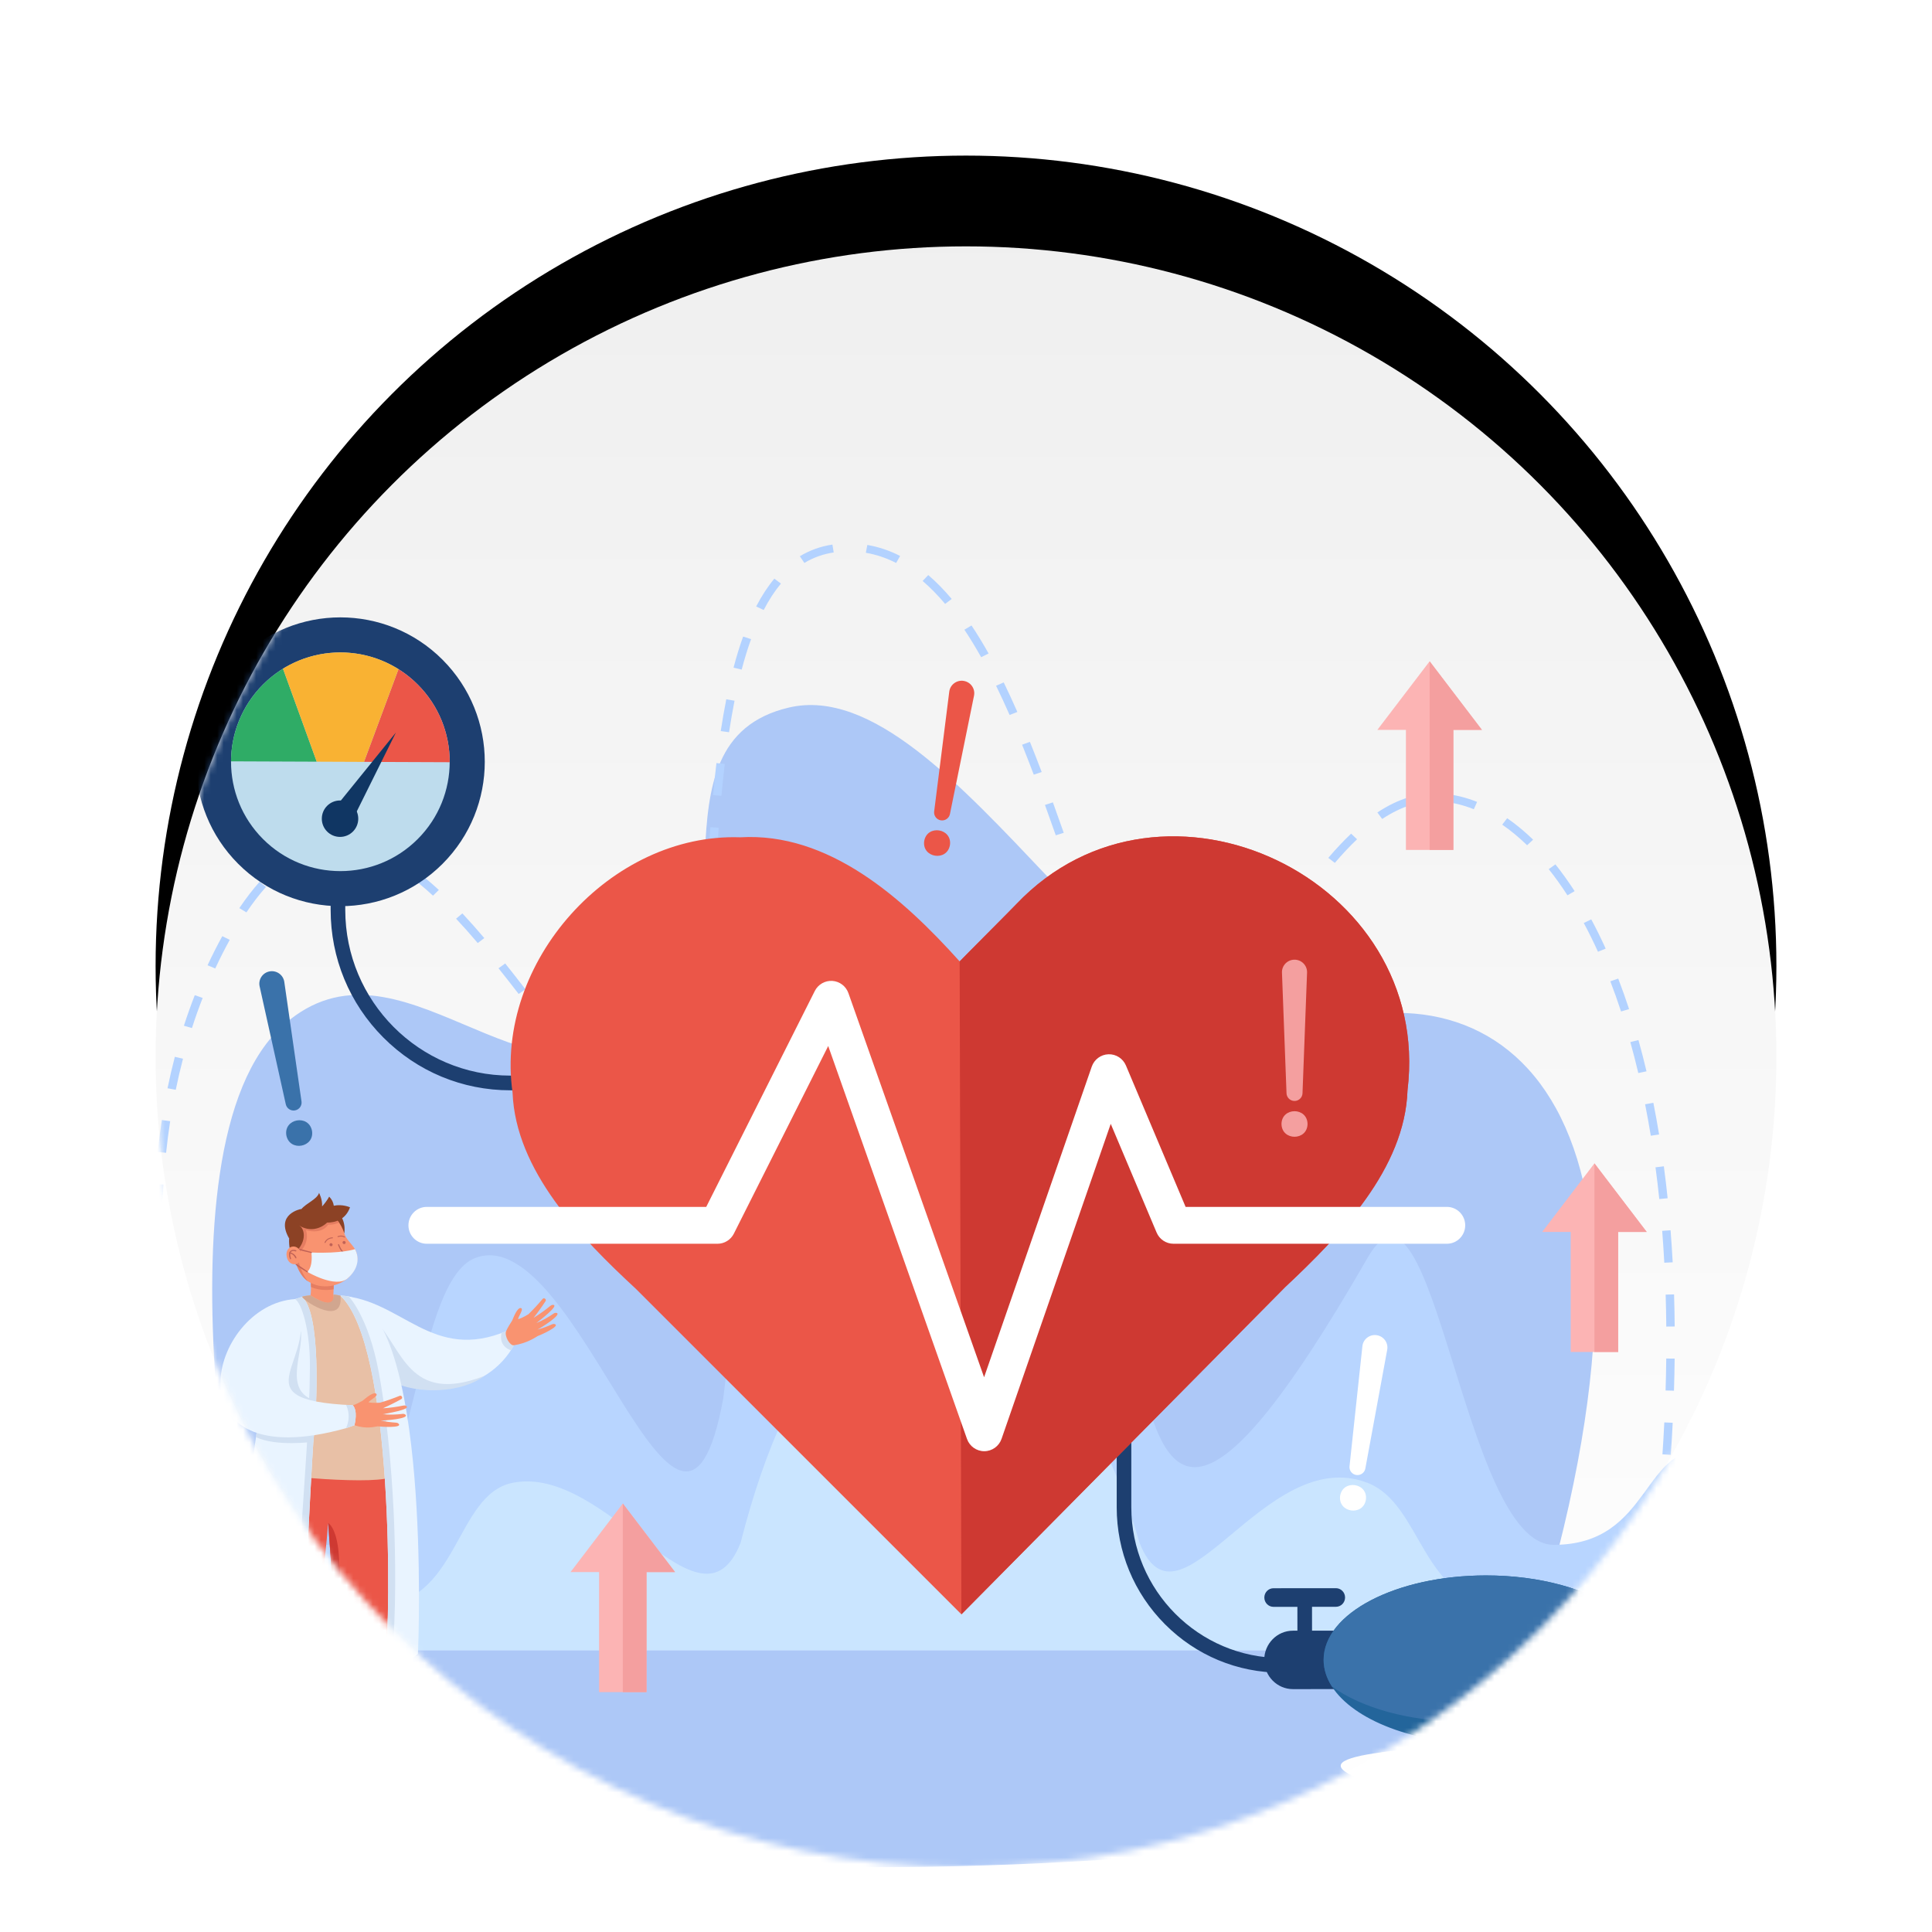 <?xml version="1.0" encoding="UTF-8"?>
<svg width="298px" height="298px" viewBox="0 0 298 298" version="1.1" xmlns="http://www.w3.org/2000/svg" xmlns:xlink="http://www.w3.org/1999/xlink">
    <title>check</title>
    <defs>
        <linearGradient x1="50%" y1="-8.609%" x2="50%" y2="97.602%" id="linearGradient-1">
            <stop stop-color="#EEEEEE" offset="0%"></stop>
            <stop stop-color="#FFFFFF" offset="100%"></stop>
        </linearGradient>
        <circle id="path-2" cx="125" cy="125" r="125"></circle>
        <filter x="-17.2%" y="-22.8%" width="134.4%" height="134.4%" filterUnits="objectBoundingBox" id="filter-4">
            <feOffset dx="0" dy="-14" in="SourceAlpha" result="shadowOffsetOuter1"></feOffset>
            <feGaussianBlur stdDeviation="12" in="shadowOffsetOuter1" result="shadowBlurOuter1"></feGaussianBlur>
            <feColorMatrix values="0 0 0 0 0   0 0 0 0 0   0 0 0 0 0  0 0 0 0.139 0" type="matrix" in="shadowBlurOuter1"></feColorMatrix>
        </filter>
    </defs>
    <g id="Page-1" stroke="none" stroke-width="1" fill="none" fill-rule="evenodd">
        <g id="donate-heart-issues-question" transform="translate(-59, -74)">
            <g id="Group-3" transform="translate(31, 112)">
                <g id="check" transform="translate(52, 0)">
                    <mask id="mask-3" fill="white">
                        <use xlink:href="#path-2"></use>
                    </mask>
                    <g id="Mask">
                        <use fill="black" fill-opacity="1" filter="url(#filter-4)" xlink:href="#path-2"></use>
                        <use fill="url(#linearGradient-1)" fill-rule="evenodd" xlink:href="#path-2"></use>
                    </g>
                    <g id="heart-issues" mask="url(#mask-3)">
                        <g transform="translate(-13, 46)">
                            <g id="_8" stroke-width="1" fill="none" fill-rule="evenodd">
                                <path d="M27.971,170.041 C27.971,170.041 11.081,93.006 32.874,73.976 C50.598,58.499 69.715,88.866 88.915,75.361 C106.009,63.339 88.027,30.426 110.699,25.132 C136.121,19.195 165.239,84.244 190.394,74.919 C220.917,63.604 251.279,86.573 225.041,170.19 L27.972,170.041 L27.971,170.041 Z" id="Path" fill="#ADC8F7" fill-rule="nonzero"></path>
                                <path d="M22.61,162.092 C22.08,160.555 21.556,158.962 21.052,157.358 L22.294,157.009 C22.795,158.603 23.315,160.185 23.841,161.713 L22.61,162.094 L22.61,162.092 Z M244.757,160.107 L243.472,159.957 C243.685,158.32 243.887,156.672 244.075,155.058 L245.362,155.192 C245.175,156.812 244.972,158.466 244.757,160.107 L244.757,160.107 Z M19.622,152.589 C19.168,151.003 18.729,149.388 18.315,147.788 L19.574,147.496 C19.985,149.086 20.422,150.691 20.873,152.267 L19.622,152.589 Z M245.892,150.268 L244.602,150.152 C244.766,148.508 244.918,146.855 245.054,145.239 L246.345,145.335 C246.209,146.958 246.057,148.617 245.892,150.266 L245.892,150.268 Z M17.131,142.96 C16.756,141.345 16.4,139.711 16.073,138.106 L17.345,137.873 C17.671,139.47 18.025,141.093 18.396,142.697 L17.131,142.96 Z M246.717,140.399 L245.424,140.321 C245.534,138.68 245.63,137.023 245.71,135.398 L247.004,135.455 C246.923,137.087 246.827,138.749 246.717,140.399 L246.717,140.399 Z M15.145,133.226 C14.857,131.592 14.59,129.942 14.353,128.326 L15.636,128.156 C15.872,129.761 16.137,131.399 16.424,133.024 L15.146,133.226 L15.145,133.226 Z M247.202,130.508 L245.907,130.473 C245.957,128.823 245.992,127.165 246.01,125.545 L247.306,125.558 C247.288,127.186 247.253,128.852 247.201,130.51 L247.202,130.508 Z M13.703,123.405 C13.51,121.753 13.342,120.091 13.203,118.468 L14.494,118.369 C14.632,119.981 14.799,121.631 14.99,123.27 L13.703,123.405 L13.703,123.405 Z M246.017,120.616 C246.001,118.966 245.969,117.308 245.918,115.689 L247.214,115.654 C247.264,117.28 247.298,118.946 247.312,120.605 L246.017,120.616 Z M12.862,113.517 C12.776,111.855 12.72,110.188 12.693,108.559 L13.988,108.539 C14.014,110.154 14.071,111.809 14.156,113.456 L12.862,113.515 L12.862,113.517 Z M245.709,110.766 C245.62,109.118 245.51,107.464 245.384,105.851 L246.676,105.76 C246.803,107.383 246.913,109.046 247.003,110.704 L245.71,110.767 L245.709,110.766 Z M14.001,103.622 L12.705,103.597 C12.741,101.931 12.81,100.263 12.912,98.638 L14.206,98.71 C14.106,100.319 14.037,101.971 14.001,103.622 L14.001,103.622 Z M244.935,100.945 C244.763,99.296 244.567,97.65 244.352,96.052 L245.638,95.898 C245.853,97.507 246.05,99.164 246.224,100.823 L244.935,100.945 L244.935,100.945 Z M14.617,93.811 L13.328,93.689 C13.504,92.03 13.718,90.371 13.966,88.759 L15.248,88.935 C15.004,90.53 14.792,92.17 14.617,93.811 Z M243.627,91.178 C243.357,89.54 243.061,87.909 242.748,86.329 L244.021,86.102 C244.338,87.694 244.636,89.339 244.907,90.989 L243.627,91.178 Z M90.41,91.005 C88.61,90.736 87.308,89.96 85.504,88.62 L86.323,87.669 C87.903,88.84 89.044,89.543 90.548,89.786 L90.41,91.006 L90.41,91.005 Z M94.905,88.085 L93.752,87.527 C94.345,86.427 94.87,84.9 95.31,82.99 L96.575,83.252 C96.105,85.293 95.558,86.874 94.905,88.085 Z M81.703,85.1 C80.67,84.011 79.568,82.758 78.33,81.27 L79.348,80.511 C80.567,81.979 81.652,83.212 82.665,84.281 L81.701,85.101 L81.703,85.1 Z M16.112,84.093 L14.84,83.859 C15.175,82.221 15.555,80.588 15.969,79.005 L17.226,79.299 C16.818,80.862 16.443,82.475 16.111,84.093 L16.112,84.093 Z M241.7,81.511 C241.317,79.89 240.902,78.284 240.469,76.735 L241.722,76.422 C242.159,77.985 242.576,79.607 242.964,81.243 L241.7,81.511 L241.7,81.511 Z M97.446,78.313 L96.161,78.157 C96.36,76.692 96.538,75.088 96.705,73.252 L97.996,73.358 C97.827,75.21 97.647,76.831 97.445,78.313 L97.446,78.313 Z M75.157,77.315 C74.103,75.968 73.012,74.543 72.07,73.315 L73.119,72.595 C74.058,73.822 75.149,75.243 76.198,76.586 L75.157,77.316 L75.157,77.315 Z M170.004,77.214 C168.995,77.214 168.004,76.929 167.062,76.366 L167.752,75.328 C169.169,76.175 170.563,76.177 172.069,75.501 L172.626,76.608 C171.736,77.011 170.854,77.214 170.004,77.214 Z M18.604,74.57 L17.366,74.212 C17.88,72.618 18.445,71.031 19.045,69.499 L20.26,69.925 C19.669,71.436 19.112,72.999 18.606,74.57 L18.604,74.57 Z M176.862,73.401 L175.911,72.568 C176.893,71.56 177.946,70.318 179.13,68.769 L180.18,69.488 C178.965,71.077 177.88,72.357 176.862,73.401 Z M163.378,72.557 C162.54,71.332 161.71,69.889 160.839,68.146 L162.01,67.621 C162.856,69.315 163.66,70.711 164.466,71.89 L163.379,72.557 L163.378,72.557 Z M239.039,72.013 C238.517,70.423 237.96,68.858 237.384,67.361 L238.601,66.941 C239.185,68.456 239.749,70.04 240.277,71.649 L239.039,72.013 Z M69.001,69.315 C67.815,67.78 66.828,66.52 65.892,65.35 L66.925,64.609 C67.865,65.785 68.857,67.05 70.046,68.59 L69.001,69.315 Z M98.387,68.402 L97.094,68.323 C97.193,66.884 97.292,65.269 97.4,63.382 L98.693,63.449 C98.586,65.34 98.486,66.96 98.387,68.402 Z M22.201,65.381 L21.015,64.886 C21.727,63.36 22.484,61.861 23.289,60.396 L24.438,60.964 C23.645,62.405 22.9,63.879 22.2,65.381 L22.201,65.381 Z M183.147,65.381 L182.065,64.707 C182.985,63.381 183.936,61.977 184.899,60.558 L185.988,61.221 C185.023,62.643 184.072,64.05 183.147,65.381 Z M158.753,63.567 C158.166,62.172 157.56,60.651 156.9,58.917 L158.118,58.5 C158.773,60.222 159.375,61.731 159.957,63.112 L158.753,63.567 L158.753,63.567 Z M235.478,62.802 C234.782,61.265 234.044,59.772 233.288,58.365 L234.442,57.808 C235.211,59.239 235.961,60.756 236.668,62.317 L235.478,62.802 L235.478,62.802 Z M62.693,61.462 C61.518,60.081 60.424,58.85 59.348,57.702 L60.318,56.888 C61.407,58.05 62.514,59.295 63.702,60.693 L62.693,61.462 Z M98.963,58.5 L97.669,58.438 C97.756,56.799 97.843,55.158 97.936,53.489 L99.229,53.553 C99.137,55.221 99.05,56.861 98.962,58.5 L98.963,58.5 Z M188.83,57.077 L187.75,56.401 C188.832,54.849 189.801,53.508 190.71,52.298 L191.765,53.01 C190.865,54.208 189.905,55.538 188.831,57.077 L188.83,57.077 Z M27.008,56.731 L25.917,56.071 C26.935,54.561 27.985,53.197 29.037,52.017 L30.026,52.809 C29.011,53.947 27.996,55.267 27.008,56.731 L27.008,56.731 Z M155.17,54.235 C154.576,52.586 153.994,50.935 153.502,49.539 L154.731,49.15 C155.222,50.544 155.805,52.192 156.398,53.837 L155.171,54.234 L155.17,54.235 Z M55.787,54.15 C54.463,52.928 53.161,51.85 51.917,50.943 L52.707,49.97 C53.99,50.905 55.331,52.016 56.69,53.27 L55.787,54.15 L55.787,54.15 Z M230.773,54.097 C229.845,52.662 228.871,51.305 227.881,50.063 L228.914,49.323 C229.93,50.596 230.928,51.987 231.878,53.455 L230.773,54.097 L230.773,54.097 Z M33.66,49.47 L32.874,48.495 C34.421,47.377 36.031,46.57 37.659,46.098 L38.038,47.271 C36.557,47.701 35.084,48.44 33.66,49.47 Z M194.889,49.095 L193.882,48.322 C195.097,46.902 196.248,45.681 197.402,44.586 L198.319,45.454 C197.198,46.516 196.077,47.707 194.89,49.095 L194.889,49.095 Z M99.52,48.613 L98.227,48.54 C98.339,46.756 98.45,45.137 98.568,43.587 L99.86,43.675 C99.743,45.219 99.632,46.833 99.52,48.613 Z M47.634,48.356 C46.016,47.594 44.427,47.107 42.908,46.91 L43.084,45.694 C44.743,45.91 46.468,46.436 48.211,47.257 L47.634,48.356 Z M224.548,46.372 C223.3,45.161 222.009,44.093 220.709,43.196 L221.473,42.204 C222.831,43.141 224.177,44.255 225.476,45.514 L224.549,46.372 L224.548,46.372 Z M151.849,44.844 C151.204,43.018 150.673,41.529 150.178,40.159 L151.403,39.761 C151.9,41.135 152.431,42.626 153.077,44.455 L151.849,44.844 Z M202.196,42.322 L201.453,41.317 C203.046,40.261 204.655,39.479 206.236,38.992 L206.636,40.16 C205.178,40.608 203.683,41.336 202.196,42.322 Z M216.331,40.819 C214.726,40.178 213.102,39.781 211.504,39.639 L211.624,38.417 C213.354,38.57 215.107,38.998 216.834,39.688 L216.331,40.818 L216.331,40.819 Z M100.273,38.749 L98.984,38.64 C99.145,36.918 99.321,35.254 99.506,33.697 L100.793,33.834 C100.61,35.383 100.435,37.035 100.275,38.749 L100.273,38.749 Z M148.453,35.491 C147.827,33.837 147.237,32.323 146.65,30.866 L147.86,30.428 C148.451,31.893 149.044,33.414 149.673,35.077 L148.454,35.49 L148.453,35.491 Z M101.452,28.941 L100.17,28.766 C100.433,27.048 100.721,25.396 101.027,23.855 L102.3,24.082 C101.997,25.606 101.712,27.24 101.452,28.941 Z M144.726,26.284 C144.03,24.698 143.328,23.181 142.64,21.774 L143.816,21.258 C144.51,22.679 145.22,24.212 145.922,25.813 L144.727,26.283 L144.726,26.284 Z M103.4,19.28 L102.143,18.983 C102.594,17.269 103.093,15.655 103.623,14.185 L104.849,14.582 C104.33,16.019 103.843,17.6 103.4,19.279 L103.4,19.28 Z M140.339,17.37 C139.487,15.85 138.617,14.424 137.753,13.129 L138.848,12.473 C139.73,13.793 140.616,15.248 141.485,16.795 L140.34,17.37 L140.339,17.37 Z M106.795,10.087 L105.633,9.544 C106.483,7.912 107.427,6.468 108.437,5.254 L109.454,6.013 C108.5,7.16 107.605,8.531 106.795,10.088 L106.795,10.087 Z M134.783,9.149 C133.651,7.805 132.482,6.614 131.31,5.61 L132.178,4.7 C133.402,5.748 134.619,6.988 135.795,8.384 L134.782,9.149 L134.783,9.149 Z M113.069,2.831 L112.371,1.798 C113.906,0.867 115.597,0.262 117.396,0 L117.594,1.213 C115.973,1.45 114.451,1.994 113.069,2.832 L113.069,2.831 Z M127.224,2.831 C125.714,2.061 124.143,1.534 122.552,1.265 L122.779,0.057 C124.506,0.348 126.208,0.919 127.839,1.752 L127.224,2.831 Z" id="Shape" fill="#B3D2FF" fill-rule="nonzero"></path>
                                <path d="M252.967,139.795 C242.216,137.992 243.971,154.282 228.647,154.282 C214.636,154.282 210.154,92.246 199.96,109.98 C147.699,200.892 178.046,71.318 136.483,69.672 C117.69,68.927 105.166,91.603 100.549,131.749 C93.855,168.043 78.33,104.067 62.354,110.015 C52.2,113.795 53.363,154.282 39.352,154.282 C24.027,154.282 25.781,137.992 15.032,139.795 C3.457,141.737 0.199,170.569 0.199,170.569 L267.737,170.569 C267.737,170.569 264.543,141.737 252.968,139.795 L252.967,139.795 Z" id="Path" fill="#B8D5FF" fill-rule="nonzero"></path>
                                <path d="M243.447,157.428 C233.557,156.658 235.171,163.614 221.072,163.614 C208.182,163.614 208.536,148.024 199.912,144.711 C184.027,138.609 170.932,169.49 164.774,153.991 C153.077,112.868 118.963,92.245 103.226,153.991 C97.068,169.488 82.666,141.835 68.088,144.711 C59.115,146.48 59.817,163.614 46.928,163.614 C32.829,163.614 34.443,156.658 24.553,157.428 C13.904,158.257 10.724,170.568 10.724,170.568 L257.277,170.568 C257.277,170.568 254.097,158.256 243.448,157.428 L243.447,157.428 Z" id="Path" fill="#CAE5FF" fill-rule="nonzero"></path>
                                <path d="M0.199,170.569 C0.199,170.569 -1.681,178.327 6.109,180.27 C16.763,182.927 79.303,189.906 64.11,195.21 C55.533,198.204 68.489,202.27 110.262,203.767 C152.037,205.264 223.717,199.397 199.612,190.718 C175.507,182.039 273.719,188.622 267.737,170.568 L0.199,170.568 L0.199,170.569 Z" id="Path" fill="#ADC8F7" fill-rule="nonzero"></path>
                            </g>
                            <path d="M221.874,174 L186.651,174 C179.865,174 173.485,171.346 168.687,166.528 C163.889,161.71 161.246,155.304 161.246,148.49 L161.246,130.948 C161.246,105.156 140.348,84.173 114.663,84.173 L67.717,84.173 C60.314,84.173 53.354,81.278 48.118,76.021 C42.884,70.765 40,63.775 40,56.341 L40,35.132 C40,34.507 40.505,34 41.127,34 C41.75,34 42.255,34.507 42.255,35.132 L42.255,56.341 C42.255,70.439 53.677,81.907 67.716,81.907 L114.662,81.907 C121.255,81.907 127.65,83.205 133.672,85.762 C139.488,88.232 144.71,91.768 149.195,96.271 C153.68,100.774 157.201,106.019 159.661,111.858 C162.208,117.904 163.5,124.327 163.5,130.947 L163.5,148.489 C163.5,161.306 173.884,171.734 186.65,171.734 L221.873,171.734 C222.495,171.734 223,172.241 223,172.866 C223,173.491 222.495,173.998 221.873,173.998 L221.874,174 Z" id="_7" fill="#1D3F70" fill-rule="nonzero"></path>
                            <g id="_6" stroke-width="1" fill="none" fill-rule="evenodd" transform="translate(52, 45)">
                                <path d="M154.101,39.166 C153.691,51.268 143.733,61.555 135.242,69.517 C120.77,84.156 99.802,105.32 85.291,120 C70.726,105.435 49.606,84.319 35.071,69.787 C26.536,61.887 16.535,51.603 16.058,39.515 C13.216,19.373 31.229,-0.544 51.175,0.149 C64.816,-0.655 76.192,9.459 85.022,19.293 C85.058,19.222 93.452,10.814 93.761,10.458 C116.412,-13.365 158.067,6.625 154.101,39.167 L154.101,39.166 Z" id="Path" fill="#EB5648" fill-rule="nonzero"></path>
                                <path d="M154.101,39.166 C153.691,51.268 143.733,61.555 135.242,69.517 C120.77,84.156 99.802,105.32 85.291,120 L85.022,19.293 C85.058,19.222 93.452,10.814 93.761,10.458 C116.412,-13.365 158.067,6.625 154.101,39.167 L154.101,39.166 Z" id="Path" fill="#CE3932" fill-rule="nonzero"></path>
                                <path d="M88.817,94.84 C87.622,94.84 86.554,94.084 86.154,92.949 L64.747,32.341 L50.194,61.283 C49.713,62.239 48.737,62.842 47.671,62.842 L2.827,62.842 C1.266,62.842 0,61.57 0,60 C0,58.43 1.266,57.158 2.827,57.158 L45.932,57.158 L62.677,23.853 C63.188,22.839 64.253,22.229 65.379,22.299 C66.507,22.371 67.485,23.112 67.864,24.184 L88.79,83.434 L105.397,35.521 C105.782,34.412 106.806,33.654 107.973,33.615 C109.136,33.576 110.212,34.265 110.669,35.346 L119.873,57.156 L160.173,57.156 C161.734,57.156 163,58.429 163,59.999 C163,61.569 161.734,62.841 160.173,62.841 L118.001,62.841 C116.866,62.841 115.842,62.159 115.399,61.11 L108.325,44.347 L91.485,92.933 C91.09,94.072 90.023,94.837 88.823,94.84 L88.815,94.84 L88.817,94.84 Z" id="Path" fill="#FFFFFF" fill-rule="nonzero"></path>
                            </g>
                            <g id="_5" stroke-width="1" fill="none" fill-rule="evenodd" transform="translate(10, 2)">
                                <circle id="Oval" fill="#1D3F70" fill-rule="nonzero" transform="translate(31.5, 31.5) rotate(-45) translate(-31.5, -31.5)" cx="31.5" cy="31.5" r="22.274"></circle>
                                <circle id="Oval" fill="#BEDCED" fill-rule="nonzero" transform="translate(31.5, 31.5) rotate(-45) translate(-31.5, -31.5)" cx="31.5" cy="31.5" r="16.865"></circle>
                                <path d="M27.854,31.485 L14.635,31.432 C14.659,25.388 17.861,20.1 22.65,17.141 L27.854,31.485 L27.854,31.485 Z" id="Path" fill="#2FAC66" fill-rule="nonzero"></path>
                                <path d="M48.364,31.569 L35.144,31.516 L40.465,17.213 C45.231,20.211 48.388,25.524 48.364,31.569 L48.364,31.569 Z" id="Path" fill="#EB5648" fill-rule="nonzero"></path>
                                <path d="M34.259,40.29 C34.252,41.842 32.989,43.095 31.437,43.089 C29.885,43.082 28.632,41.82 28.638,40.268 C28.645,38.715 29.907,37.463 31.46,37.468 C33.012,37.475 34.264,38.738 34.259,40.29 Z" id="Path" fill="#103663" fill-rule="nonzero"></path>
                                <path d="M40.465,17.213 L35.144,31.516 L27.854,31.485 L22.65,17.141 C25.241,15.542 28.297,14.623 31.568,14.636 C34.838,14.649 37.888,15.593 40.465,17.213 L40.465,17.213 Z" id="Path" fill="#F9B233" fill-rule="nonzero"></path>
                                <path d="M30.204,39.168 L40.064,26.99 L33.1,41.026 C32.676,41.882 31.637,42.232 30.781,41.806 C29.924,41.382 29.575,40.343 30,39.487 C30.056,39.374 30.13,39.263 30.206,39.168 L30.204,39.168 Z" id="Path" fill="#103663" fill-rule="nonzero"></path>
                            </g>
                            <g id="_4" stroke-width="1" fill="none" fill-rule="evenodd" transform="translate(184, 159)">
                                <path d="M6.252,14.176 C5.629,14.176 5.124,13.663 5.123,13.029 L5.114,3.409 C5.114,2.776 5.618,2.261 6.242,2.26 L6.242,2.26 C6.865,2.26 7.369,2.773 7.37,3.407 L7.379,13.027 C7.379,13.661 6.875,14.175 6.252,14.176 L6.252,14.176 Z" id="Path" fill="#1D3F70" fill-rule="nonzero"></path>
                                <path d="M1.427,4.848 C0.648,4.848 0.017,4.206 0.016,3.414 C0.016,2.622 0.646,1.977 1.426,1.977 L11.057,1.968 L11.058,1.968 C11.837,1.968 12.468,2.61 12.47,3.403 C12.47,4.195 11.84,4.839 11.06,4.839 L1.428,4.848 L1.427,4.848 Z" id="Path" fill="#1D3F70" fill-rule="nonzero"></path>
                                <path d="M12.508,17.53 L4.435,17.538 C1.988,17.54 0.002,15.524 0,13.035 L0,13.035 C-0.002,10.545 1.98,8.525 4.426,8.523 L12.499,8.515 L12.508,17.531 L12.508,17.53 Z" id="Path" fill="#1D3F70" fill-rule="nonzero"></path>
                                <path d="M55.396,17.486 L58.574,17.483 C61.021,17.48 63.003,15.46 63,12.971 L63,12.971 C62.998,10.481 61.012,8.465 58.565,8.468 L55.387,8.471 L55.396,17.487 L55.396,17.486 Z" id="Path" fill="#1D3F70" fill-rule="nonzero"></path>
                                <path d="M59.196,12.974 C59.202,20.154 48.007,25.985 34.19,26 C23.137,26.011 13.755,22.295 10.44,17.134 C9.61,15.843 9.161,14.461 9.16,13.026 C9.153,5.846 20.348,0.015 34.165,0 C42.557,-0.008 49.988,2.131 54.529,5.421 C57.464,7.548 59.193,10.156 59.196,12.974 Z" id="Path" fill="#23659B" fill-rule="nonzero"></path>
                                <path d="M55.809,9.529 C55.816,16.709 44.621,22.54 30.803,22.555 C22.411,22.563 14.981,20.422 10.44,17.134 C9.61,15.843 9.161,14.461 9.16,13.026 C9.153,5.846 20.348,0.015 34.165,0 C42.557,-0.008 49.988,2.131 54.529,5.421 C55.359,6.712 55.808,8.094 55.809,9.529 Z" id="Path" fill="#3A72AA" fill-rule="nonzero"></path>
                            </g>
                            <g id="_3" stroke-width="1" fill="none" fill-rule="evenodd" transform="translate(77, 18)">
                                <g id="Group" transform="translate(149.871, 77.443)" fill-rule="nonzero">
                                    <polygon id="Path" fill="#FCB4B4" points="16.129 10.58 11.724 10.58 11.724 29.094 4.404 29.094 4.404 10.58 0 10.58 8.063 0"></polygon>
                                    <polygon id="Path" fill="#F49F9F" points="16.129 10.58 11.724 10.58 11.724 29.094 8.063 29.094 8.063 0"></polygon>
                                </g>
                                <g id="Group" transform="translate(0, 129.906)" fill-rule="nonzero">
                                    <polygon id="Path" fill="#FCB4B4" points="16.129 10.58 11.724 10.58 11.724 29.094 4.406 29.094 4.406 10.58 0 10.58 8.065 0"></polygon>
                                    <polygon id="Path" fill="#F49F9F" points="16.129 10.58 11.724 10.58 11.724 29.094 8.065 29.094 8.065 0"></polygon>
                                </g>
                                <g id="Group" transform="translate(124.45, 0)" fill-rule="nonzero">
                                    <polygon id="Path" fill="#FCB4B4" points="16.129 10.579 11.724 10.579 11.724 29.093 4.406 29.093 4.406 10.579 0 10.579 8.065 0"></polygon>
                                    <polygon id="Path" fill="#F49F9F" points="16.129 10.579 11.724 10.579 11.724 29.093 8.065 29.093 8.065 0"></polygon>
                                </g>
                            </g>
                            <g id="_2" stroke-width="1" fill="none" fill-rule="evenodd" transform="translate(29, 21)">
                                <g id="Group" transform="translate(166.685, 100.924)" fill="#FFFFFF" fill-rule="nonzero">
                                    <path d="M3.998,25.383 C3.582,27.979 -0.308,27.429 0.02,24.82 C0.436,22.224 4.326,22.775 3.998,25.383 Z" id="Path"></path>
                                    <path d="M5.657,0.02 L5.657,0.02 C6.742,0.177 7.481,1.199 7.283,2.274 L3.91,20.592 C3.79,21.241 3.176,21.68 2.52,21.585 L2.52,21.585 C1.864,21.491 1.4,20.896 1.471,20.24 L3.456,1.722 C3.572,0.636 4.572,-0.137 5.658,0.02 L5.657,0.02 Z" id="Path"></path>
                                </g>
                                <g id="Group" transform="translate(102.529, 0)" fill="#EB5648" fill-rule="nonzero">
                                    <path d="M3.993,25.354 C3.529,27.942 -0.35,27.32 0.026,24.718 C0.49,22.13 4.369,22.752 3.993,25.354 Z" id="Path"></path>
                                    <path d="M6.123,0.027 L6.123,0.027 C7.206,0.203 7.925,1.239 7.707,2.309 L3.993,20.562 C3.862,21.209 3.24,21.637 2.585,21.53 L2.585,21.53 C1.93,21.423 1.478,20.821 1.56,20.166 L3.889,1.687 C4.025,0.603 5.038,-0.15 6.122,0.025 L6.123,0.027 Z" id="Path"></path>
                                </g>
                                <g id="Group" transform="translate(0, 44.801)" fill="#3A72AA" fill-rule="nonzero">
                                    <path d="M8.121,24.602 C8.556,27.194 4.692,27.904 4.169,25.327 C3.733,22.734 7.598,22.025 8.121,24.602 Z" id="Path"></path>
                                    <path d="M1.589,0.031 L1.589,0.031 C2.669,-0.163 3.695,0.572 3.851,1.653 L6.506,20.089 C6.601,20.743 6.159,21.353 5.506,21.471 L5.506,21.471 C4.854,21.588 4.225,21.172 4.081,20.528 L0.046,2.342 C-0.19,1.275 0.51,0.227 1.589,0.031 L1.589,0.031 Z" id="Path"></path>
                                </g>
                                <g id="Group" transform="translate(157.662, 43.026)" fill="#F49F9F" fill-rule="nonzero">
                                    <path d="M4.019,25.337 C3.981,27.966 0.052,27.976 0,25.347 C0.038,22.719 3.968,22.709 4.019,25.337 Z" id="Path"></path>
                                    <path d="M2.01,0 L2.01,0 C3.108,0 3.986,0.907 3.944,1.998 L3.242,20.609 C3.217,21.268 2.673,21.79 2.009,21.79 L2.009,21.79 C1.347,21.79 0.802,21.268 0.776,20.609 L0.074,1.998 C0.033,0.907 0.911,0 2.008,0 L2.01,0 Z" id="Path"></path>
                                </g>
                            </g>
                            <g id="_1" stroke-width="1" fill="none" fill-rule="evenodd" transform="translate(23, 100)">
                                <path d="M5.721,94.013 C6.819,92.569 5.484,85.968 5.53,84.282 L10.516,84.282 C10.573,85.964 9.32,92.58 10.367,94.011 C10.663,94.527 5.423,94.522 5.721,94.014 L5.721,94.013 Z" id="Path" fill="#F99370" fill-rule="nonzero"></path>
                                <path d="M30.13,96 L21.403,96 C20.886,96 20.481,95.558 20.529,95.044 C20.611,94.146 20.806,92.911 20.744,92.339 C20.779,91.812 20.017,84.988 19.96,84.282 L25.458,84.282 L24.571,91.328 C24.466,92.158 24.964,92.95 25.762,93.212 C26.84,93.567 28.068,93.72 28.88,93.928 C29.663,94.125 30.367,94.398 30.718,94.997 C30.978,95.44 30.646,95.999 30.129,95.999 L30.13,96 Z" id="Path" fill="#F99370" fill-rule="nonzero"></path>
                                <path d="M20.237,95.082 L20.237,95.093 C20.302,95.61 20.744,96 21.268,96 L30.06,96 C30.564,96 30.934,95.512 30.78,95.034 C30.317,93.592 28.865,92.698 24.747,92.339 C24.747,92.339 23.233,92.788 20.744,92.339 C20.744,92.339 20.078,93.776 20.237,95.082 L20.237,95.082 Z" id="Path" fill="#395B96" fill-rule="nonzero"></path>
                                <path d="M6.126,96 L9.96,96 C10.497,96 10.935,95.556 10.91,95.023 C10.745,91.427 5.316,91.397 5.175,95.026 C5.154,95.56 5.59,96 6.126,96 L6.126,96 Z" id="Path" fill="#395B96" fill-rule="nonzero"></path>
                                <path d="M27.991,94.758 C28.068,94.758 28.142,94.712 28.172,94.637 C28.526,93.767 29.164,93.5 29.191,93.49 C29.426,93.4 29.281,93.032 29.047,93.128 C29.014,93.141 28.23,93.459 27.809,94.49 C27.755,94.615 27.856,94.76 27.99,94.758 L27.991,94.758 Z" id="Path" fill="#E8C0A6" fill-rule="nonzero"></path>
                                <path d="M26.472,94.576 C26.555,94.576 26.632,94.522 26.658,94.438 C26.969,93.437 27.851,92.966 27.86,92.961 C28.086,92.847 27.903,92.496 27.679,92.616 C27.638,92.637 26.646,93.163 26.284,94.324 C26.243,94.446 26.342,94.578 26.47,94.576 L26.472,94.576 Z" id="Path" fill="#E8C0A6" fill-rule="nonzero"></path>
                                <path d="M24.741,94.364 C24.823,94.364 24.899,94.313 24.926,94.233 C25.293,93.182 26.134,92.618 26.143,92.612 C26.356,92.476 26.137,92.144 25.927,92.287 C25.887,92.313 24.966,92.93 24.556,94.105 C24.511,94.229 24.609,94.366 24.74,94.364 L24.741,94.364 Z" id="Path" fill="#E8C0A6" fill-rule="nonzero"></path>
                                <path d="M6.634,93.504 C8.127,92.664 9.454,93.765 9.669,93.389 C9.844,92.994 7.889,92.403 6.535,93.14 C6.363,93.233 6.442,93.511 6.634,93.504 Z" id="Path" fill="#E8C0A6" fill-rule="nonzero"></path>
                                <path d="M30.795,95.082 L20.237,95.082 L20.237,95.093 C20.302,95.61 20.744,96 21.268,96 L30.153,96 C30.622,96 30.956,95.54 30.801,95.098 C30.798,95.093 30.797,95.088 30.795,95.082 L30.795,95.082 Z" id="Path" fill="#4867AA" fill-rule="nonzero"></path>
                                <path d="M6.048,96 L10.039,96 C10.534,96 10.936,95.591 10.915,95.098 C10.915,95.093 10.915,95.088 10.915,95.082 L5.172,95.082 C5.172,95.089 5.172,95.095 5.172,95.102 C5.154,95.594 5.554,96 6.049,96 L6.048,96 Z" id="Path" fill="#4867AA" fill-rule="nonzero"></path>
                                <path d="M19.11,6.215 C19.11,6.215 19.612,3.393 17.126,2.479 L15.557,3.655 L19.111,6.215 L19.11,6.215 Z" id="Path" fill="#8C4225" fill-rule="nonzero"></path>
                                <path d="M23.411,27.295 C30.389,32.531 41.308,30.963 45.346,23.348 L44.323,21.231 C32.616,26.245 28.008,16.421 18.511,15.856 L20.424,18.288 C20.424,18.288 23.247,27.129 23.41,27.295 L23.411,27.295 Z" id="Path" fill="#E9F4FF" fill-rule="nonzero"></path>
                                <path d="M4.928,90.998 C4.928,90.998 9.124,92.013 11.286,90.922 C12.411,83.892 15.534,64.318 16.621,50.904 C16.663,51.687 18.948,83.23 19.383,90.922 C20.876,91.42 23.876,92.02 25.556,90.815 C26.311,82.718 28.733,56.059 25.084,34.286 C25.084,34.286 15.085,35.394 7.276,33.043 C5.127,39.949 4.558,82.71 4.928,90.999 L4.928,90.998 Z" id="Path" fill="#EB5648" fill-rule="nonzero"></path>
                                <path d="M17.426,15.671 C17.495,13.524 17.763,9.265 16.013,8.694 C14.757,8.26 13.27,9.326 13.656,10.737 C13.77,10.666 14.134,14.687 13.883,15.804 C10.568,16.795 20.539,20.053 17.426,15.673 L17.426,15.671 Z" id="Path" fill="#F99370" fill-rule="nonzero"></path>
                                <path d="M13.623,10.553 C13.633,10.614 13.643,10.676 13.657,10.737 C13.74,10.683 13.969,12.902 13.972,14.512 C15.49,15.2 17.145,14.931 17.454,14.866 C17.539,12.643 17.676,9.315 16.013,8.693 C14.828,8.188 13.414,9.265 13.623,10.552 L13.623,10.553 Z" id="Path" fill="#E57D61" fill-rule="nonzero"></path>
                                <path d="M11.236,9.069 C11.491,10.647 12.026,12.423 13.275,13.467 L13.278,13.467 C15.1,14.842 17.769,14.695 19.623,13.18 L19.623,13.18 C21.053,11.848 21.505,10.055 20.753,8.674 C20.26,7.86 19.354,7.143 19.108,6.215 C16.986,0.042 10.334,3.495 11.235,9.069 L11.236,9.069 Z" id="Path" fill="#F99370" fill-rule="nonzero"></path>
                                <path d="M17.276,8.096 C17.42,7.823 16.985,7.602 16.848,7.88 C16.704,8.154 17.139,8.374 17.276,8.096 Z" id="Path" fill="#C16256" fill-rule="nonzero"></path>
                                <path d="M19.29,7.76 C19.435,7.486 19,7.265 18.863,7.544 C18.719,7.817 19.154,8.038 19.29,7.76 Z" id="Path" fill="#C16256" fill-rule="nonzero"></path>
                                <path d="M11.237,9.069 C11.492,10.647 12.027,12.423 13.277,13.467 L13.279,13.467 C13.383,13.552 13.454,13.594 13.566,13.667 C12.614,12.726 12.101,10.747 12.101,10.747 L12.325,9.038 C13.861,7.487 13.2,5.743 13.2,5.743 C15.768,6.462 16.633,4.882 16.633,4.882 C17.444,4.987 18.298,4.578 18.298,4.578 C15.25,0.43 10.333,4.837 11.237,9.068 L11.237,9.069 Z" id="Path" fill="#E57D61" fill-rule="nonzero"></path>
                                <path d="M12.023,4.96 C13.115,5.39 13.498,7.916 10.918,9.643 C10.918,9.643 9.669,5.482 12.023,4.96 Z" id="Path" fill="#8C4225" fill-rule="nonzero"></path>
                                <path d="M43.343,21.631 C42.907,23.769 44.806,24.268 44.806,24.268 C45.167,23.726 45.346,23.347 45.345,23.348 L44.322,21.231 C44.322,21.231 43.871,21.382 43.342,21.632 L43.343,21.631 Z" id="Path" fill="#D1E0F2" fill-rule="nonzero"></path>
                                <path d="M18.529,9.836 C18.967,9.83 19.65,9.536 19.095,9.148 C18.643,8.904 18.31,7.969 18.306,7.959 C18.269,7.849 18.095,7.908 18.136,8.019 C18.15,8.06 18.495,9.029 19.009,9.307 C19.364,9.523 18.625,9.733 18.319,9.626 C18.27,9.611 18.22,9.638 18.204,9.685 C18.178,9.847 18.416,9.825 18.529,9.837 L18.529,9.836 Z" id="Path" fill="#C16256" fill-rule="nonzero"></path>
                                <path d="M6.274,42.805 C6.757,43.655 25.227,45.236 26.538,43.644 C29.103,37.336 24.37,20.518 18.511,15.856 C18.459,15.841 17.798,15.674 17.426,15.673 C17.452,15.776 18.107,18.495 13.882,15.802 C13.859,15.83 12.852,15.848 12.583,16.033 C12.887,20.432 4.299,37.988 6.273,42.805 L6.274,42.805 Z" id="Path" fill="#E8C0A6" fill-rule="nonzero"></path>
                                <path d="M23.688,19.63 L26.313,28.992 C30.406,31.239 37.402,30.779 40.651,28.25 C29.02,32.739 28.07,23.868 23.845,19.631 L23.688,19.631 L23.688,19.63 Z" id="Path" fill="#D1E0F2" fill-rule="nonzero"></path>
                                <path d="M12.423,2.479 L12.449,2.532 C13.305,1.522 14.861,1.028 15.217,0 C15.217,0 15.744,0.985 15.683,2.086 C16.097,1.624 16.477,1.118 16.775,0.575 C17.194,0.998 17.419,1.481 17.487,1.977 C18.819,1.688 19.988,2.22 19.988,2.22 C19.303,4.148 17.706,4.572 16.453,4.579 C15.413,5.57 13.753,6.02 12.149,5.038 L10.602,7.03 C8.404,3.235 12.425,2.48 12.425,2.48 L12.423,2.479 Z" id="Path" fill="#8C4225" fill-rule="nonzero"></path>
                                <path d="M19.384,90.922 C19.419,90.247 16.622,50.904 16.622,50.904 C16.622,50.904 17.943,51.607 18.258,55.784 C18.531,59.416 20.159,83.553 20.581,89.793 C23.45,90.432 25.687,89.403 25.687,89.403 C25.6,90.318 25.557,90.814 25.557,90.814 C24.183,91.8 21.926,91.577 20.332,91.191 C19.946,91.102 19.645,91.007 19.494,90.956 C19.457,90.945 19.42,90.932 19.385,90.921 L19.384,90.922 Z" id="Path" fill="#CE3932" fill-rule="nonzero"></path>
                                <path d="M4.928,90.998 C4.928,90.998 9.124,92.013 11.286,90.922 C11.286,90.922 11.375,90.378 11.531,89.404 C11.531,89.404 8.575,90.199 4.876,89.374 C4.859,90.323 4.941,90.919 4.928,90.998 Z" id="Path" fill="#CE3932" fill-rule="nonzero"></path>
                                <path d="M2.264,71.087 C6.26,72.212 9.675,72.152 11.394,72.008 C12.154,71.945 12.583,71.866 12.583,71.866 C12.583,71.866 13.925,44.224 14.333,38.382 C14.991,32.354 15.472,18.423 12.583,16.035 L11.514,16.377 C4.495,25.056 2.911,66.838 2.264,71.088 L2.264,71.087 Z" id="Path" fill="#E9F4FF" fill-rule="nonzero"></path>
                                <path d="M25.458,72.086 C25.458,72.086 25.841,72.143 26.41,72.164 C27.543,72.206 29.415,72.097 30.462,71.087 C30.596,68.857 32.412,18.737 19.791,15.973 L19.79,15.973 C19.38,15.882 18.954,15.843 18.512,15.856 C26.752,23.582 26.272,65.595 25.458,72.087 L25.458,72.086 Z" id="Path" fill="#E9F4FF" fill-rule="nonzero"></path>
                                <path d="M13.401,12.177 C13.401,12.177 17.789,14.783 19.624,13.179 C21.243,11.762 21.502,10.058 20.754,8.673 C20.754,8.673 18.689,9.389 14.025,9.193 C14.025,9.193 14.351,11.289 13.401,12.177 Z" id="Path" fill="#E9F4FF" fill-rule="nonzero"></path>
                                <path d="M14.025,9.284 C14.126,9.288 14.149,9.131 14.048,9.106 L12.117,8.586 C11.489,8.787 14.046,9.228 14.025,9.284 Z" id="Path" fill="#C16256" fill-rule="nonzero"></path>
                                <path d="M13.401,12.268 C13.487,12.271 13.526,12.148 13.451,12.102 C13.396,12.119 11.566,10.728 11.552,10.954 C11.414,11.094 13.336,12.217 13.4,12.268 L13.401,12.268 Z" id="Path" fill="#C16256" fill-rule="nonzero"></path>
                                <path d="M10.231,9.866 C10.621,11.659 12.817,11.196 12.445,9.4 C12.055,7.608 9.859,8.07 10.231,9.866 Z" id="Path" fill="#F99370" fill-rule="nonzero"></path>
                                <path d="M10.802,10.237 C10.862,10.237 10.907,10.177 10.889,10.12 C10.547,9.166 10.97,8.765 11.615,9.03 C12.251,8.814 10.004,8.23 10.716,10.171 C10.727,10.211 10.763,10.236 10.803,10.236 L10.802,10.237 Z" id="Path" fill="#C16256" fill-rule="nonzero"></path>
                                <path d="M11.648,10.111 C11.923,10.072 11.402,9.232 10.706,9.176 C10.588,9.166 10.577,9.351 10.693,9.356 C11.394,9.428 11.482,10.087 11.648,10.111 L11.648,10.111 Z" id="Path" fill="#C16256" fill-rule="nonzero"></path>
                                <path d="M12.409,21.319 C12.862,24.839 9.539,30.516 14.739,32.106 L10.822,33.042 L9.73,28.822 L12.409,21.318 L12.409,21.319 Z" id="Path" fill="#D1E0F2" fill-rule="nonzero"></path>
                                <path d="M25.458,72.086 C25.458,72.086 25.841,72.143 26.41,72.164 C27.182,64.869 26.965,55.507 26.791,50.904 C26.611,46.153 26.031,36.335 24.428,27.685 C22.825,19.034 19.79,15.972 19.79,15.972 L19.789,15.972 C19.379,15.881 18.953,15.841 18.511,15.855 C26.751,23.581 26.27,65.594 25.457,72.086 L25.458,72.086 Z" id="Path" fill="#D1E0F2" fill-rule="nonzero"></path>
                                <path d="M5.552,36.997 L5.484,37.664 C8.575,39.185 14.334,38.382 14.334,38.382 C14.393,37.494 14.451,36.639 14.505,35.819 L6.362,33.438 C6.101,34.861 5.754,35.522 5.552,36.998 L5.552,36.997 Z" id="Path" fill="#D1E0F2" fill-rule="nonzero"></path>
                                <path d="M11.395,72.008 C12.156,71.945 12.584,71.866 12.584,71.866 C12.584,71.866 13.926,44.224 14.334,38.382 C14.992,32.354 15.473,18.423 12.584,16.035 L11.515,16.377 C12.487,16.948 13.842,20.998 13.804,26.864 C13.755,34.726 12.952,44.27 12.551,50.907 C12.209,56.597 11.569,68.682 11.394,72.009 L11.395,72.008 Z" id="Path" fill="#D1E0F2" fill-rule="nonzero"></path>
                                <path d="M24.047,30.995 C24.356,31.375 23.072,31.904 22.846,32.3 C23.7,32.451 24.603,32.357 24.607,32.361 C25.636,32.059 26.647,31.702 27.642,31.3 C27.957,31.164 28.196,31.647 27.887,31.81 C26.973,32.319 26.033,32.79 25.073,33.211 C25.075,33.22 25.074,33.217 25.076,33.226 C26.138,33.145 27.197,33.01 28.24,32.793 C28.369,32.766 28.506,32.781 28.621,32.844 C29.619,33.394 25.424,34.054 25.076,34.132 C25.076,34.136 25.076,34.135 25.076,34.14 C26.081,34.232 27.095,34.208 28.098,34.083 C28.246,34.065 28.398,34.099 28.513,34.191 C29.315,34.833 25.14,35.141 24.764,35.098 C24.762,35.101 24.761,35.106 24.758,35.109 C25.53,35.294 26.325,35.387 27.118,35.439 C27.247,35.447 27.371,35.495 27.465,35.584 C28.234,36.31 24.614,36.068 24.264,36.003 C23.849,36.027 22.581,36.493 20.677,35.832 C20.084,35.626 19.819,32.886 20.42,32.749 C20.871,32.646 21.671,32.188 21.923,32.057 C22.306,31.75 23.621,30.575 24.044,30.994 L24.047,30.995 Z" id="Path" fill="#F99370" fill-rule="nonzero"></path>
                                <path d="M19.372,36.289 C19.8,36.148 20.235,35.995 20.679,35.833 C20.751,35.451 21.2,33.653 20.423,32.75 C1.841,31.942 16.003,25.729 11.515,16.375 C-1.811,17.25 -8.476,44.076 19.372,36.289 Z" id="Path" fill="#E9F4FF" fill-rule="nonzero"></path>
                                <path d="M19.371,36.289 C19.799,36.148 20.234,35.995 20.678,35.833 C20.75,35.451 21.199,33.653 20.422,32.75 C20.422,32.75 19.913,32.696 19.371,32.696 C19.371,32.696 20.287,34.304 19.371,36.288 L19.371,36.289 Z" id="Path" fill="#D1E0F2" fill-rule="nonzero"></path>
                                <path d="M16.133,7.725 C16.161,7.725 16.187,7.709 16.2,7.682 C16.519,6.986 17.269,7.003 17.274,7.003 C17.313,7.003 17.349,6.973 17.35,6.932 C17.351,6.892 17.32,6.858 17.279,6.857 C17.27,6.857 16.425,6.838 16.065,7.621 C16.048,7.658 16.065,7.701 16.102,7.718 C16.112,7.723 16.122,7.725 16.132,7.725 L16.133,7.725 Z" id="Path" fill="#C16256" fill-rule="nonzero"></path>
                                <path d="M19.151,6.882 C19.174,6.882 19.195,6.871 19.21,6.852 C19.235,6.82 19.228,6.775 19.195,6.75 C19.179,6.737 18.773,6.438 18.104,6.673 C18.065,6.687 18.045,6.728 18.059,6.767 C18.072,6.805 18.114,6.825 18.153,6.812 C18.742,6.605 19.092,6.856 19.106,6.867 C19.12,6.877 19.134,6.882 19.15,6.882 L19.151,6.882 Z" id="Path" fill="#C16256" fill-rule="nonzero"></path>
                                <path d="M12.586,16.034 C13.257,16.979 19.005,20.544 18.512,15.856 C18.46,15.843 17.799,15.674 17.427,15.674 C17.453,15.777 17.879,18.321 13.883,15.803 C13.866,15.792 12.848,15.863 12.586,16.034 L12.586,16.034 Z" id="Path" fill="#D1A68F" fill-rule="nonzero"></path>
                                <path d="M46.37,17.767 C46.822,17.958 45.936,19.024 45.922,19.479 C46.747,19.215 47.501,18.71 47.506,18.712 C48.275,17.966 49,17.179 49.691,16.359 C49.905,16.091 50.343,16.408 50.147,16.695 C49.578,17.571 48.969,18.425 48.318,19.245 C48.323,19.252 48.322,19.251 48.328,19.257 C49.228,18.691 50.101,18.077 50.92,17.399 C51.022,17.314 51.148,17.263 51.281,17.266 C52.421,17.287 49.024,19.826 48.753,20.057 C48.755,20.06 48.755,20.06 48.757,20.064 C49.688,19.676 50.574,19.182 51.401,18.604 C51.523,18.519 51.674,18.478 51.82,18.506 C52.83,18.7 49.285,20.918 48.931,21.057 C48.931,21.061 48.931,21.064 48.931,21.069 C49.701,20.873 50.447,20.585 51.172,20.261 C51.29,20.208 51.423,20.193 51.547,20.227 C52.568,20.511 49.256,21.984 48.915,22.09 C48.56,22.305 47.258,23.197 45.266,23.502 C44.644,23.597 43.773,22.081 44.064,21.323 C44.231,20.892 44.833,19.928 44.994,19.694 C45.189,19.245 45.799,17.593 46.37,17.767 L46.37,17.767 Z" id="Path" fill="#F99370" fill-rule="nonzero"></path>
                            </g>
                        </g>
                    </g>
                </g>
            </g>
        </g>
    </g>
</svg>